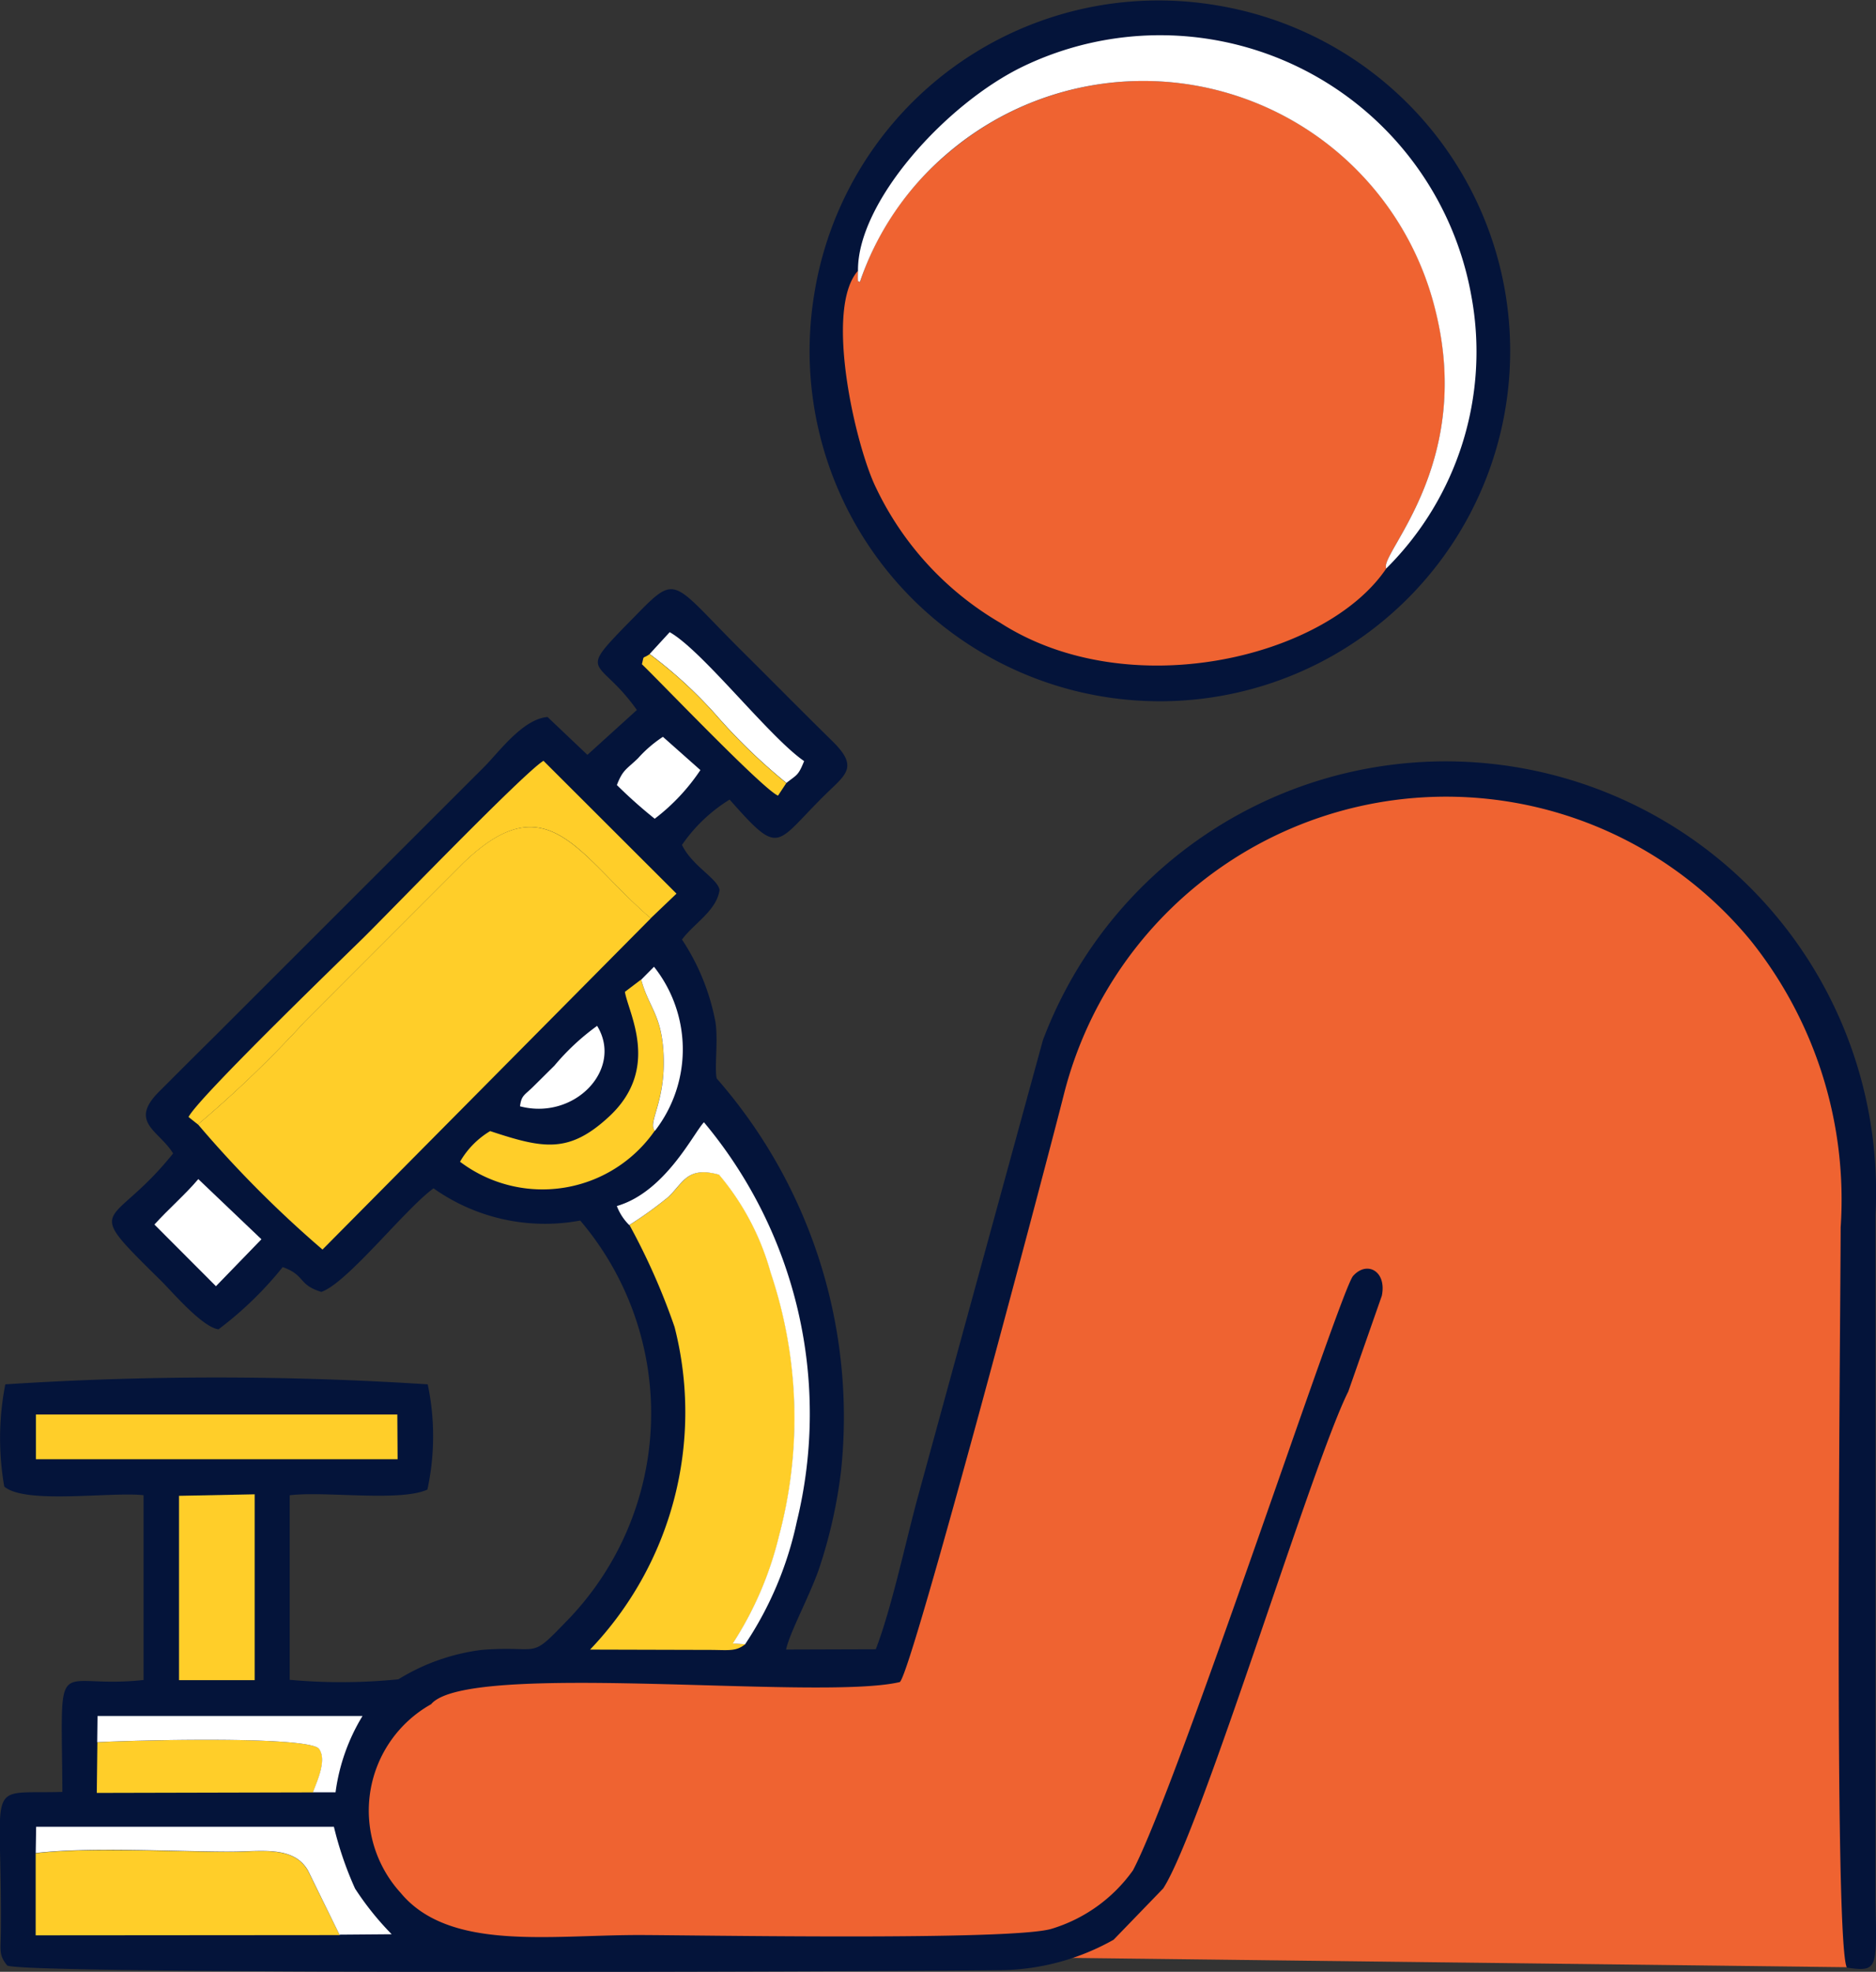 <svg id="Layer_x0020_1" xmlns="http://www.w3.org/2000/svg" width="39.969" height="42.011" viewBox="0 0 39.969 42.011">
  <rect x="0" y="0" width="39.969" height="42.011" fill="#333333" stroke="none"/>
  <g id="_2474475295632" transform="translate(0 0)">
    <path id="Path_148" data-name="Path 148" d="M39.151,749.963l-31.038-.372L6.76,747.056c.513-6.052,10.238-1.937,11.4-3.712,2.14-3.263,2.185-16.99,9.418-18.324,5.658-.74,9.8,1.145,11.57,7.143v17.8Z" transform="translate(0.662 -708.044)" fill="#ef6331" fill-rule="evenodd"/>
    <path id="Path_149" data-name="Path 149" d="M9.215,564.722a2.6,2.6,0,0,0-.65,4.018c1.03,1.245,3.162.9,5.063.9,1.194,0,7.929.124,8.8-.131a3.3,3.3,0,0,0,1.74-1.247c.966-1.833,4.417-12.352,4.689-12.663.294-.334.722-.106.613.421l-.715,2.042c-.758,1.5-3.125,9.321-3.943,10.586l-1.056,1.092a5.042,5.042,0,0,1-2.334.648c-3.154.036-21,.095-21.239-.1-.187-.23-.137-.331-.134-.735.026-3.309-.376-2.912,1.31-2.962-.018-3.108-.209-2.174,1.73-2.385l0-3.937c-.7-.077-2.521.2-2.968-.184a5.972,5.972,0,0,1,.022-2.178,69.513,69.513,0,0,1,9,0,5.375,5.375,0,0,1-.007,2.242c-.578.265-2.169.03-2.934.121l0,3.932a12.114,12.114,0,0,0,2.316-.011,4.427,4.427,0,0,1,1.772-.626c1.262-.1,1.008.223,1.772-.572a6.341,6.341,0,0,0,.33-8.576,4.106,4.106,0,0,1-3.125-.686c-.6.431-1.842,2.023-2.391,2.206-.5-.151-.335-.355-.823-.528a7.65,7.65,0,0,1-1.368,1.326c-.353-.05-.991-.806-1.224-1.035-1.73-1.708-1.075-1.047.257-2.713-.3-.492-.966-.665-.281-1.334.4-.4.739-.74,1.142-1.138l5.785-5.782c.314-.322.811-1,1.331-1.045l.85.807,1.054-.956c-.858-1.21-1.356-.658.052-2.092.811-.826.729-.613,2.18.83.666.662,1.265,1.27,1.932,1.925.56.55.3.7-.14,1.13-1.092,1.07-.954,1.355-2.048.116a3.387,3.387,0,0,0-1.015.966c.215.45.774.725.8.964-.067.441-.538.7-.8,1.052a4.763,4.763,0,0,1,.713,1.759c.061.4-.024.964.026,1.2a10.949,10.949,0,0,1,2.648,8.378,10.483,10.483,0,0,1-.446,2.005c-.18.566-.641,1.4-.723,1.785l1.911-.006c.334-.867.622-2.226.884-3.2l2.676-9.775A9.169,9.169,0,0,1,39.987,554.3v14.546c0,.326.024.742.006,1.055-.027.468-.134.508-.615.432-.285-.559-.134-13.993-.132-15.771a8.832,8.832,0,0,0-1.908-6.1A8.4,8.4,0,0,0,22.7,551.715c-.3,1.2-3.254,12.385-3.5,12.535-1.714.407-9.2-.466-9.984.471Z" transform="translate(-0.03 -528.412)" fill="#04143a" fill-rule="evenodd"/>
    <path id="Path_150" data-name="Path 150" d="M343.345.123a7.463,7.463,0,1,1-8.562,6.148A7.428,7.428,0,0,1,343.345.123Z" transform="translate(-317.434 -0.011)" fill="#04143a" fill-rule="evenodd"/>
    <path id="Path_151" data-name="Path 151" d="M407.532,83.039c-1.277,1.9-5.483,2.921-8.224,1.158a6.627,6.627,0,0,1-2.646-2.875c-.434-.881-1.114-3.815-.384-4.627-.013.363.017.166.037.249a6.027,6.027,0,0,1,1.359-2.265,6.165,6.165,0,0,1,.5-.471,6.407,6.407,0,0,1,10.415,3.356C409.395,80.85,407.368,82.741,407.532,83.039Z" transform="translate(-377.997 -70.927)" fill="#ef6331" fill-rule="evenodd"/>
    <path id="Path_152" data-name="Path 152" d="M1134.388,761.2l-6.995,7.058a23.948,23.948,0,0,1-2.653-2.667,24.607,24.607,0,0,0,2.277-2.192l3.372-3.374C1132.2,758.274,1132.851,759.883,1134.388,761.2Z" transform="translate(-1120.522 -741.635)" fill="#ffce29" fill-rule="evenodd"/>
    <path id="Path_153" data-name="Path 153" d="M996.3,1086.181c-.189.153-.336.128-.7.123l-2.607-.007a7.319,7.319,0,0,0,1.8-6.873,14.051,14.051,0,0,0-.961-2.173,8.28,8.28,0,0,0,.844-.609c.317-.316.406-.647,1.07-.465a5.5,5.5,0,0,1,1.1,2.087,9.73,9.73,0,0,1,.175,5.619,7.38,7.38,0,0,1-.981,2.281l.264.017Z" transform="translate(-980.421 -1051.151)" fill="#ffce29" fill-rule="evenodd"/>
    <path id="Path_154" data-name="Path 154" d="M378.518,43.531c-.164-.3,1.863-2.189,1.053-5.476A6.408,6.408,0,0,0,369.155,34.7a6.2,6.2,0,0,0-1.855,2.736c-.02-.083-.05.114-.037-.249-.016-1.464,1.872-3.56,3.523-4.355a6.736,6.736,0,0,1,9.546,4.9,6.507,6.507,0,0,1-1.815,5.8Z" transform="translate(-348.983 -31.419)" fill="#fff" fill-rule="evenodd"/>
    <path id="Path_155" data-name="Path 155" d="M1416.817,1700.114l-6.477.005v-1.749c1.151-.135,2.94-.028,4.162-.03.645,0,1.328-.137,1.638.4Z" transform="translate(-1409.58 -1658.885)" fill="#ffce29" fill-rule="evenodd"/>
    <path id="Path_156" data-name="Path 156" d="M1110.835,701.846c-1.537-1.32-2.183-2.929-4-1.175l-3.372,3.374a24.606,24.606,0,0,1-2.277,2.192l-.2-.159c.2-.41,3.426-3.522,3.741-3.834.6-.593,3.409-3.506,3.821-3.755l2.834,2.83-.551.526Z" transform="translate(-1096.969 -682.279)" fill="#ffce29" fill-rule="evenodd"/>
    <path id="Path_157" data-name="Path 157" d="M1364.866,1299.6l-7.706,0,0-.953,7.7,0Z" transform="translate(-1356.395 -1268.509)" fill="#ffce29" fill-rule="evenodd"/>
    <path id="Path_158" data-name="Path 158" d="M1489.953,1372.22v3.422l-1.612,0v-3.927l1.612-.032Z" transform="translate(-1484.527 -1339.845)" fill="#ffce29" fill-rule="evenodd"/>
    <path id="Path_159" data-name="Path 159" d="M1116.973,902.333a2.913,2.913,0,0,1-4.149.661,1.823,1.823,0,0,1,.642-.653c1.131.374,1.678.487,2.538-.313,1.1-1.026.406-2.2.333-2.654l.347-.263c.16.607.439.75.476,1.6.045,1.018-.343,1.436-.188,1.618Z" transform="translate(-1103.023 -878.242)" fill="#ffce29" fill-rule="evenodd"/>
    <path id="Path_160" data-name="Path 160" d="M1431.1,1598.288l-4.61.011.013-1.081c.655-.037,4.434-.141,4.721.134.192.25-.065.746-.124.936Z" transform="translate(-1424.428 -1560.099)" fill="#ffce29" fill-rule="evenodd"/>
    <path id="Path_161" data-name="Path 161" d="M1369.086,1679.434l-.676-1.378c-.31-.533-.994-.4-1.638-.4-1.222,0-3.011-.105-4.162.03l.009-.56,6.344,0a7.383,7.383,0,0,0,.451,1.318,6.234,6.234,0,0,0,.78.972l-1.108.009Z" transform="translate(-1361.849 -1638.205)" fill="#fff" fill-rule="evenodd"/>
    <path id="Path_162" data-name="Path 162" d="M981.471,1041.39l-.264-.017a7.371,7.371,0,0,0,.982-2.281,9.729,9.729,0,0,0-.175-5.619,5.5,5.5,0,0,0-1.1-2.087c-.664-.182-.752.149-1.069.465a8.234,8.234,0,0,1-.844.608,1.139,1.139,0,0,1-.264-.405c1.033-.3,1.634-1.555,1.856-1.785a9.676,9.676,0,0,1,1.978,8.51,7.509,7.509,0,0,1-1.1,2.61Z" transform="translate(-965.595 -1006.358)" fill="#fff" fill-rule="evenodd"/>
    <path id="Path_163" data-name="Path 163" d="M1393.967,1576.86c.059-.189.316-.686.124-.936-.286-.276-4.066-.172-4.721-.135l.007-.559h5.646a4.176,4.176,0,0,0-.575,1.627h-.481Z" transform="translate(-1387.299 -1538.67)" fill="#fff" fill-rule="evenodd"/>
    <path id="Path_164" data-name="Path 164" d="M1484.421,1083.653l-.969,1-1.311-1.314c.3-.332.653-.635.935-.968l1.346,1.283Z" transform="translate(-1478.851 -1057.249)" fill="#fff" fill-rule="evenodd"/>
    <path id="Path_165" data-name="Path 165" d="M986.874,583.562a12.266,12.266,0,0,1-1.43-1.37,9.456,9.456,0,0,0-1.484-1.377l.427-.465c.7.394,2.123,2.238,2.864,2.747C987.125,583.411,987.1,583.383,986.874,583.562Z" transform="translate(-970.119 -566.881)" fill="#fff" fill-rule="evenodd"/>
    <path id="Path_166" data-name="Path 166" d="M1081.049,677.11a4.314,4.314,0,0,1-.972,1.035,10.131,10.131,0,0,1-.806-.718c.126-.327.2-.329.449-.569a2.664,2.664,0,0,1,.532-.458l.8.71Z" transform="translate(-1066.128 -660.701)" fill="#fff" fill-rule="evenodd"/>
    <path id="Path_167" data-name="Path 167" d="M1167.228,943.445c.03-.244.1-.236.293-.431l.441-.437a4.985,4.985,0,0,1,.909-.847c.564.921-.478,2.019-1.643,1.714Z" transform="translate(-1156.149 -919.873)" fill="#fff" fill-rule="evenodd"/>
    <path id="Path_168" data-name="Path 168" d="M1003.307,603.127l-.179.271c-.321-.136-2.465-2.38-2.9-2.8.053-.211,0-.1.164-.214a9.467,9.467,0,0,1,1.484,1.377,12.233,12.233,0,0,0,1.43,1.37Z" transform="translate(-986.552 -586.446)" fill="#ffce29" fill-rule="evenodd"/>
    <path id="Path_169" data-name="Path 169" d="M1095.681,890.806c-.155-.182.233-.6.188-1.618-.037-.855-.316-1-.476-1.6l.272-.274a2.833,2.833,0,0,1,.016,3.5Z" transform="translate(-1081.731 -866.716)" fill="#fff" fill-rule="evenodd"/>
  </g>
</svg>
